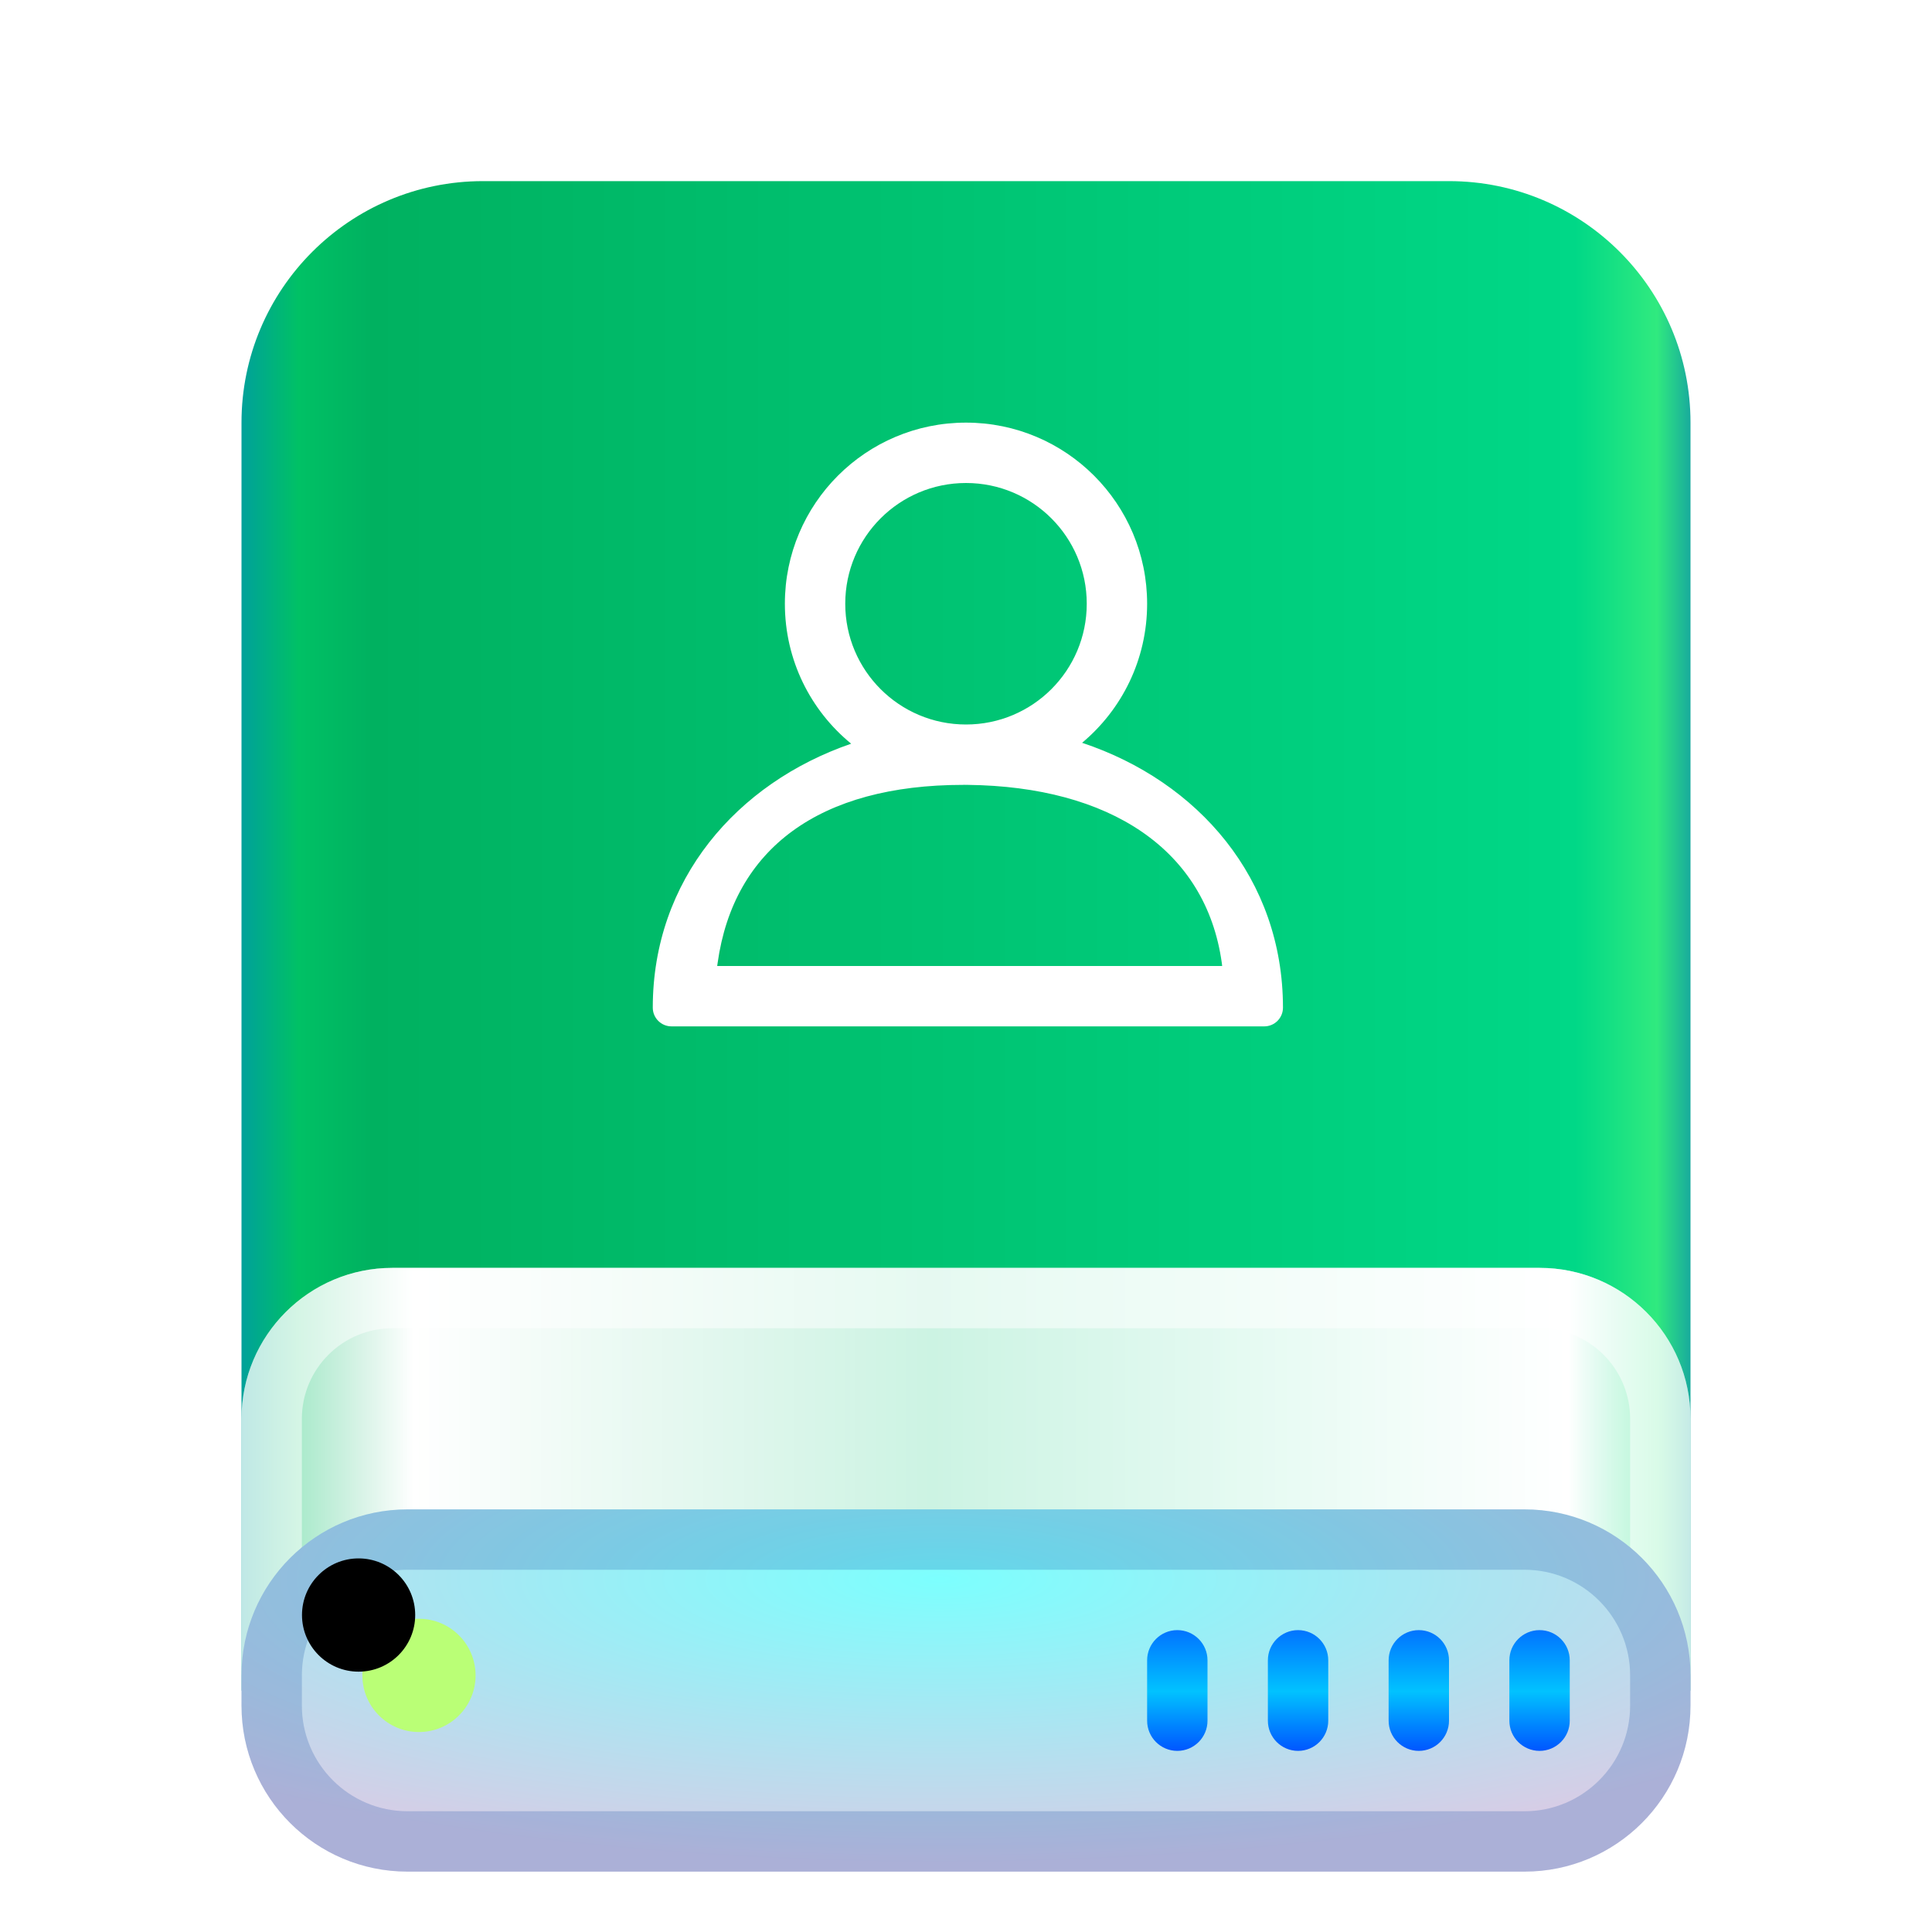 <?xml version="1.0" encoding="UTF-8"?>
<svg width="32px" height="32px" viewBox="0 0 32 32" version="1.1" xmlns="http://www.w3.org/2000/svg" xmlns:xlink="http://www.w3.org/1999/xlink">
    <title>devices/32/udrive-harddisk-individual</title>
    <defs>
        <filter x="-8.3%" y="-3.6%" width="116.7%" height="114.3%" filterUnits="objectBoundingBox" id="filter-1">
            <feOffset dx="0" dy="1" in="SourceAlpha" result="shadowOffsetOuter1"></feOffset>
            <feGaussianBlur stdDeviation="0.5" in="shadowOffsetOuter1" result="shadowBlurOuter1"></feGaussianBlur>
            <feColorMatrix values="0 0 0 0 0   0 0 0 0 0   0 0 0 0 0  0 0 0 0.15 0" type="matrix" in="shadowBlurOuter1" result="shadowMatrixOuter1"></feColorMatrix>
            <feMerge>
                <feMergeNode in="shadowMatrixOuter1"></feMergeNode>
                <feMergeNode in="SourceGraphic"></feMergeNode>
            </feMerge>
        </filter>
        <linearGradient x1="102.549%" y1="57.682%" x2="-2.652%" y2="57.682%" id="linearGradient-2">
            <stop stop-color="#0067BC" offset="0%"></stop>
            <stop stop-color="#30EA7F" offset="4.571%"></stop>
            <stop stop-color="#00D887" offset="9.931%"></stop>
            <stop stop-color="#00B160" offset="88.945%"></stop>
            <stop stop-color="#00C165" offset="93.793%"></stop>
            <stop stop-color="#008CBD" offset="100%"></stop>
        </linearGradient>
        <linearGradient x1="100%" y1="56.43%" x2="0%" y2="56.43%" id="linearGradient-3">
            <stop stop-color="#FFFFFF" stop-opacity="0.5" offset="0%"></stop>
            <stop stop-color="#FFFFFF" offset="8.389%"></stop>
            <stop stop-color="#FFFFFF" stop-opacity="0.8" offset="52.356%"></stop>
            <stop stop-color="#FFFFFF" offset="88.168%"></stop>
            <stop stop-color="#FFFFFF" stop-opacity="0.5" offset="100%"></stop>
        </linearGradient>
        <radialGradient cx="48.239%" cy="19.103%" fx="48.239%" fy="19.103%" r="78.654%" gradientTransform="translate(0.482, 0.191), scale(0.25, 1), rotate(90), scale(1, 3.581), translate(-0.482, -0.191)" id="radialGradient-4">
            <stop stop-color="#7CFFFE" offset="0%"></stop>
            <stop stop-color="#D6CDE6" offset="100%"></stop>
        </radialGradient>
        <linearGradient x1="50%" y1="0%" x2="50%" y2="100%" id="linearGradient-5">
            <stop stop-color="#0174FF" offset="0%"></stop>
            <stop stop-color="#01C2FF" offset="50.85%"></stop>
            <stop stop-color="#0056FF" offset="100%"></stop>
        </linearGradient>
        <path d="M2.939,25.688 C3.457,25.688 3.877,25.268 3.877,24.75 C3.877,24.232 3.457,23.812 2.939,23.812 C2.422,23.812 2.002,24.232 2.002,24.75 C2.002,25.268 2.422,25.688 2.939,25.688 Z" id="path-6"></path>
        <filter x="-26.7%" y="-26.7%" width="153.3%" height="153.3%" filterUnits="objectBoundingBox" id="filter-7">
            <feOffset dx="-1" dy="-1" in="SourceAlpha" result="shadowOffsetInner1"></feOffset>
            <feComposite in="shadowOffsetInner1" in2="SourceAlpha" operator="arithmetic" k2="-1" k3="1" result="shadowInnerInner1"></feComposite>
            <feColorMatrix values="0 0 0 0 0.201   0 0 0 0 0.799   0 0 0 0 0.128  0 0 0 0.5 0" type="matrix" in="shadowInnerInner1"></feColorMatrix>
        </filter>
    </defs>
    <g id="devices/32/udrive-harddisk-individual" stroke="none" stroke-width="1" fill="none" fill-rule="evenodd">
        <g id="编组-2" filter="url(#filter-1)" transform="translate(4, 2)">
            <path d="M4,0 L20,0 C22.209,-4.05812251e-16 24,1.791 24,4 L24,25 L24,25 L0,25 L0,4 C-2.705415e-16,1.791 1.791,4.05812251e-16 4,0 Z" id="Rectangle-1" fill="url(#linearGradient-2)"></path>
            <path d="M2.5,18 L21.5,18 C22.881,18 24,19.119 24,20.5 L24,25 L24,25 L0,25 L0,20.5 C-1.69088438e-16,19.119 1.119,18 2.5,18 Z" id="Rectangle-3" fill="url(#linearGradient-3)"></path>
            <path d="M21.5,18 C22.881,18 24,19.119 24,20.5 L24,25 L0,25 L0,20.5 C0,19.119 1.119,18 2.5,18 L21.5,18 Z M21.5,19 L2.5,19 C1.672,19 1,19.672 1,20.5 L1,24 L23,24 L23,20.5 C23,19.72 22.405,19.08 21.644,19.007 L21.5,19 Z" id="Rectangle-3" fill-opacity="0.5" fill="#FFFFFF" fill-rule="nonzero"></path>
            <path d="M2.75,22 L21.25,22 C22.769,22 24,23.231 24,24.75 L24,25.25 C24,26.769 22.769,28 21.25,28 L2.75,28 C1.231,28 1.85997282e-16,26.769 0,25.25 L0,24.75 C-1.85997282e-16,23.231 1.231,22 2.75,22 Z" id="Rectangle-1" fill="url(#radialGradient-4)"></path>
            <path d="M21.25,22 C22.769,22 24,23.231 24,24.75 L24,25.25 C24,26.769 22.769,28 21.25,28 L2.75,28 C1.231,28 0,26.769 0,25.25 L0,24.75 C0,23.231 1.231,22 2.75,22 L21.25,22 Z M21.25,23 L2.75,23 C1.784,23 1,23.784 1,24.75 L1,25.25 C1,26.216 1.784,27 2.75,27 L21.25,27 C22.216,27 23,26.216 23,25.25 L23,24.75 C23,23.784 22.216,23 21.25,23 Z" id="Rectangle-1" fill-opacity="0.2" fill="#003D9C" fill-rule="nonzero"></path>
            <path d="M15.5,24 C15.776,24 16,24.224 16,24.5 L16,25.5 C16,25.776 15.776,26 15.5,26 C15.224,26 15,25.776 15,25.5 L15,24.5 C15,24.224 15.224,24 15.5,24 Z M17.5,24 C17.776,24 18,24.224 18,24.5 L18,25.5 C18,25.776 17.776,26 17.5,26 C17.224,26 17,25.776 17,25.5 L17,24.5 C17,24.224 17.224,24 17.5,24 Z M19.5,24 C19.776,24 20,24.224 20,24.5 L20,25.5 C20,25.776 19.776,26 19.5,26 C19.224,26 19,25.776 19,25.5 L19,24.5 C19,24.224 19.224,24 19.5,24 Z M21.5,24 C21.776,24 22,24.224 22,24.5 L22,25.5 C22,25.776 21.776,26 21.5,26 C21.224,26 21,25.776 21,25.5 L21,24.5 C21,24.224 21.224,24 21.5,24 Z" id="Combined-Shape" fill="url(#linearGradient-5)"></path>
            <g id="Oval">
                <use fill="#BAFF76" fill-rule="evenodd" xlink:href="#path-6"></use>
                <use fill="black" fill-opacity="1" filter="url(#filter-7)" xlink:href="#path-6"></use>
            </g>
        </g>
        <path d="M16,7 C17.657,7 19,8.343 19,10 C19,10.925 18.581,11.753 17.923,12.303 C19.845,12.942 21.25,14.555 21.25,16.69 C21.25,16.861 21.111,17 20.94,17 L11.123,17 C10.951,17 10.812,16.861 10.812,16.69 C10.812,14.576 12.202,12.97 14.098,12.318 C13.427,11.769 13,10.935 13,10 C13,8.343 14.343,7 16,7 Z M16.031,13 C16.019,13 16.01,13 16,13 L15.97,12.999 L15.954,13 C13.579,13 12.153,14.049 11.886,15.95 L11.879,16 L20.243,16 L20.237,15.949 C19.974,14.065 18.376,13.027 16.031,13 Z M16,8 C14.895,8 14,8.895 14,10 C14,11.105 14.895,12 16,12 C17.105,12 18,11.105 18,10 C18,8.895 17.105,8 16,8 Z" id="形状结合" fill="#FFFFFF" fill-rule="nonzero"></path>
    </g>
</svg>